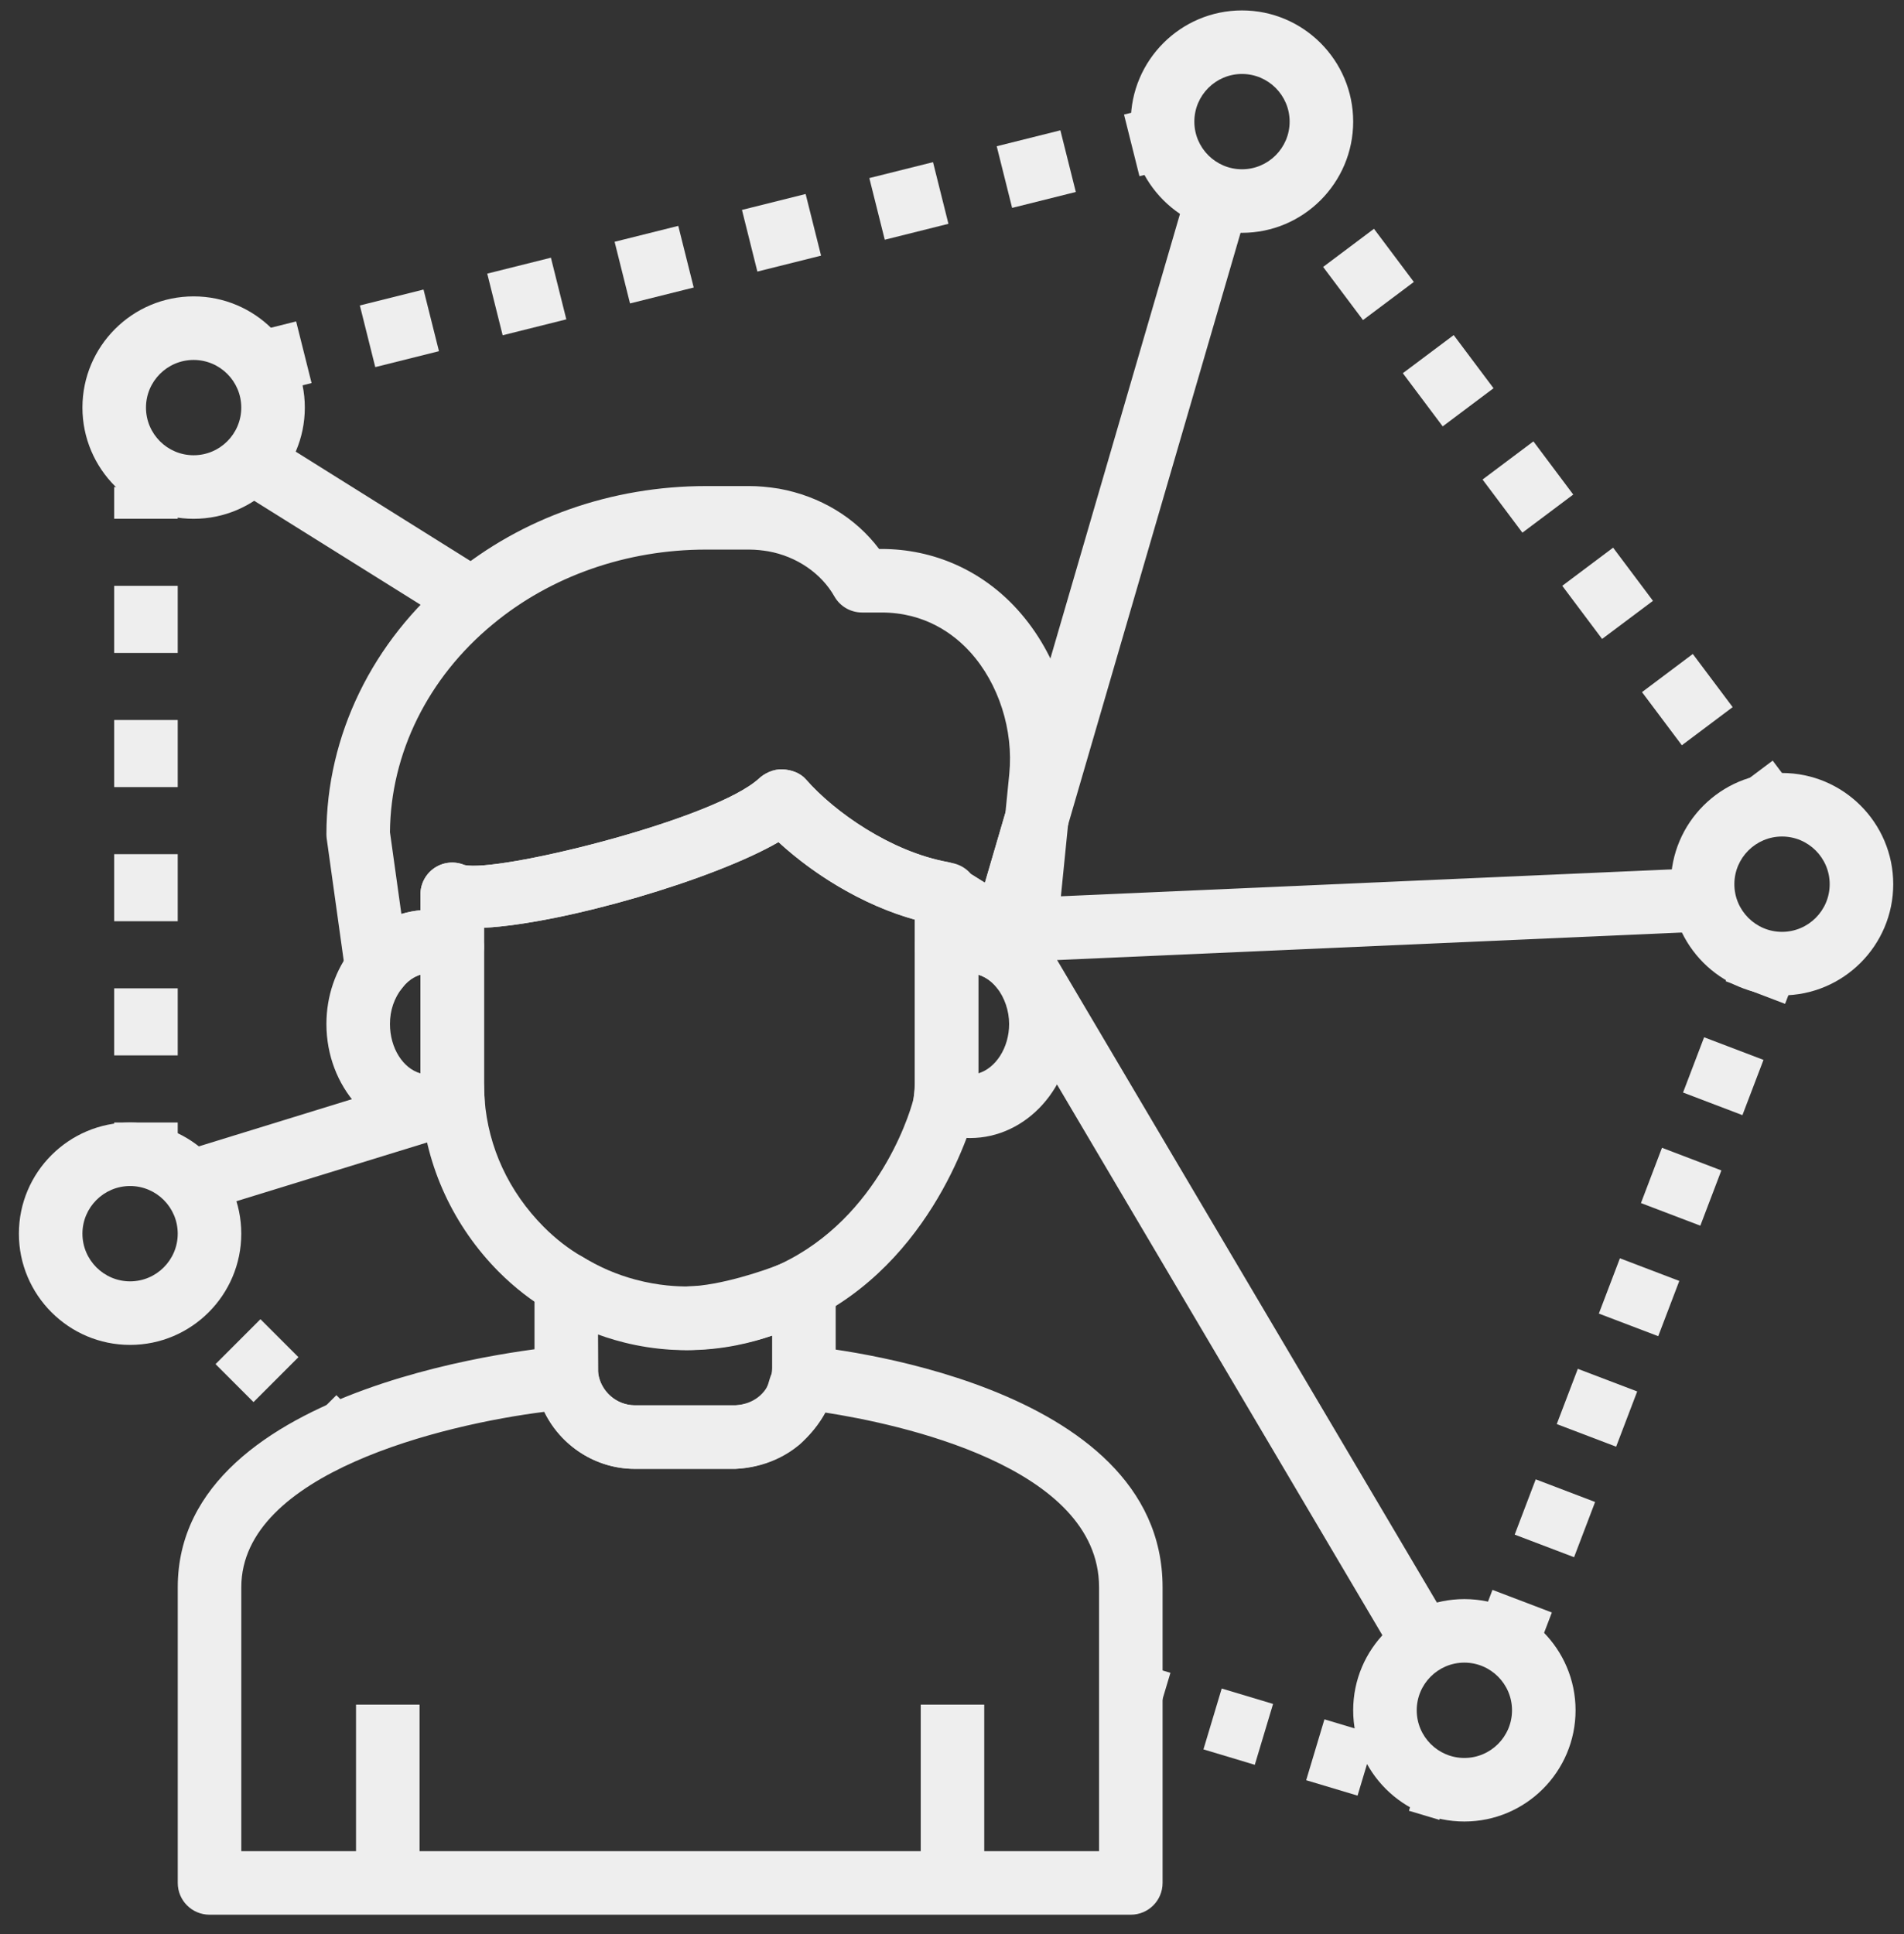 <svg width="64" height="65" viewBox="0 0 64 65" fill="none" xmlns="http://www.w3.org/2000/svg">
<rect x="0" y="0" width="64" height="65" fill="#333333" stroke="none"/>
<path d="M4.373 45.2C2.312 45.2 0.635 43.523 0.635 41.462C0.635 39.401 2.312 37.725 4.373 37.725C6.433 37.725 8.11 39.401 8.11 41.462C8.11 43.523 6.433 45.2 4.373 45.2ZM4.373 39.86C3.489 39.86 2.771 40.579 2.771 41.462C2.771 42.345 3.49 43.064 4.373 43.064C5.256 43.064 5.974 42.345 5.974 41.462C5.974 40.579 5.256 39.86 4.373 39.86Z" fill="#EEEEEE"/>
<path d="M3.838 16.368H5.974V17.435H3.838V16.368Z" fill="#EEEEEE"/>
<path d="M5.974 35.47H3.838V33.216H5.974V35.47ZM5.974 30.961H3.838V28.707H5.974V30.961ZM5.974 26.453H3.838V24.198H5.974V26.453ZM5.974 21.944H3.838V19.689H5.974V21.944Z" fill="#EEEEEE"/>
<path d="M3.838 37.725H5.974V38.792H3.838V37.725Z" fill="#EEEEEE"/>
<path d="M14.41 38.248C12.515 38.248 10.972 36.528 10.972 34.414C10.972 33.478 11.28 32.581 11.838 31.887C12.452 31.067 13.398 30.581 14.41 30.581C14.898 30.581 15.319 30.677 15.695 30.873C16.048 31.058 16.269 31.422 16.269 31.82V36.39C16.269 36.584 16.279 36.768 16.289 36.952C16.312 37.38 16.076 37.781 15.691 37.969C15.667 37.981 15.605 38.007 15.58 38.017C15.555 38.028 15.491 38.053 15.465 38.061L15.155 38.157C15.091 38.177 15.026 38.191 14.96 38.198C14.784 38.232 14.607 38.248 14.41 38.248ZM14.133 32.757C13.902 32.826 13.689 32.978 13.524 33.197C13.248 33.542 13.108 33.964 13.108 34.414C13.108 35.227 13.548 35.908 14.133 36.074L14.133 32.757Z" fill="#EEEEEE"/>
<path d="M32.606 38.248C32.167 38.248 31.724 38.151 31.327 37.968C30.893 37.769 30.645 37.305 30.718 36.833C30.741 36.686 30.748 36.545 30.748 36.39V31.82C30.748 31.429 30.961 31.07 31.304 30.883C31.67 30.683 32.109 30.581 32.606 30.581C33.645 30.612 34.551 31.081 35.18 31.869C35.747 32.591 36.055 33.493 36.055 34.415C36.055 36.528 34.508 38.248 32.606 38.248ZM32.884 32.758V36.073C33.468 35.903 33.92 35.212 33.92 34.415C33.92 33.974 33.769 33.529 33.506 33.194C33.333 32.977 33.117 32.827 32.884 32.758Z" fill="#EEEEEE"/>
<path d="M12.67 33.624C12.581 33.624 12.492 33.613 12.403 33.59C11.984 33.482 11.672 33.132 11.612 32.704L10.982 28.187C10.976 28.138 10.972 28.089 10.972 28.04C10.972 24.723 12.515 21.55 15.205 19.334C17.534 17.402 20.564 16.336 23.733 16.336H25.186C25.494 16.336 25.812 16.364 26.187 16.424C27.571 16.675 28.761 17.401 29.55 18.45H29.627C31.387 18.45 33.011 19.174 34.199 20.486C35.566 21.997 36.258 24.142 36.051 26.223L35.912 27.622C35.905 27.687 35.893 27.752 35.874 27.816L34.774 31.575C34.641 32.03 34.224 32.343 33.749 32.343C33.549 32.343 33.268 32.287 33.098 32.181L31.257 31.031C29.299 30.616 27.428 29.464 26.168 28.301C24.002 29.556 18.993 31.034 16.269 31.181V31.82C16.269 32.193 16.074 32.539 15.754 32.733C15.435 32.927 15.037 32.94 14.707 32.766C14.643 32.733 14.546 32.717 14.41 32.717C14.076 32.717 13.754 32.892 13.524 33.197C13.319 33.47 13.001 33.624 12.67 33.624ZM13.108 27.967L13.492 30.718C13.7 30.654 13.914 30.612 14.133 30.592V30.057C14.133 29.7 14.311 29.366 14.608 29.168C14.905 28.97 15.28 28.934 15.611 29.071C16.714 29.327 23.598 27.646 25.367 26.285C25.428 26.236 25.46 26.213 25.487 26.186C25.697 25.982 26.008 25.843 26.302 25.857C26.595 25.869 26.896 25.973 27.089 26.194C28.044 27.289 29.948 28.626 31.868 28.974C31.905 28.981 31.943 28.99 31.979 29.001C32.011 29.007 32.041 29.012 32.069 29.019C32.298 29.076 32.496 29.203 32.639 29.375L33.106 29.668L33.796 27.311L33.925 26.011C33.925 26.011 33.925 26.011 33.925 26.01C34.072 24.542 33.57 22.974 32.615 21.919C32.064 21.311 31.099 20.585 29.627 20.585H28.975C28.591 20.585 28.236 20.379 28.046 20.044C27.606 19.267 26.777 18.701 25.827 18.529C25.636 18.498 25.414 18.471 25.185 18.471H23.732C21.061 18.471 18.515 19.362 16.565 20.98C14.387 22.775 13.13 25.317 13.108 27.967Z" fill="#EEEEEE"/>
<path d="M34.347 33.603C34.028 33.603 33.719 33.46 33.513 33.202C33.271 32.899 32.956 32.727 32.626 32.716C32.408 32.717 32.336 32.752 32.328 32.757C31.998 32.939 31.597 32.931 31.272 32.738C30.947 32.546 30.748 32.197 30.748 31.82V30.121C30.748 29.733 30.959 29.376 31.299 29.188C31.636 28.998 32.051 29.009 32.382 29.216L33.106 29.668L33.824 27.216C33.978 26.686 34.509 26.361 35.053 26.468C35.594 26.573 35.966 27.074 35.911 27.622L35.412 32.608C35.382 33.047 35.085 33.423 34.665 33.554C34.561 33.587 34.453 33.603 34.347 33.603Z" fill="#EEEEEE"/>
<path d="M24.715 49.364H21.341C19.665 49.364 18.223 48.111 17.988 46.449C17.981 46.4 17.977 46.35 17.977 46.3C17.97 46.138 17.966 46.064 17.966 45.99V43.16C17.966 42.774 18.175 42.417 18.512 42.229C18.85 42.04 19.262 42.048 19.592 42.25C21.586 43.47 23.113 43.235 23.113 43.235C24.211 43.212 25.7 42.696 26.168 42.51C26.202 42.496 26.35 42.437 26.558 42.393C26.874 42.327 27.251 42.169 27.578 42.367C27.896 42.56 28.09 42.906 28.09 43.278V45.99C28.09 46.139 28.076 46.287 28.061 46.421C28.061 46.421 28.02 46.738 27.918 47.044C27.622 47.926 26.869 48.556 26.869 48.556C26.005 49.28 25.036 49.354 24.715 49.364ZM20.109 46.192C20.214 46.786 20.736 47.229 21.341 47.229H24.715C24.794 47.227 25.333 47.203 25.689 46.753C25.932 46.444 25.952 46.108 25.954 45.991V44.886C25.315 45.111 24.325 45.375 23.093 45.377C21.793 45.38 20.753 45.088 20.102 44.85L20.109 46.192Z" fill="#EEEEEE"/>
<path d="M38.011 64.35H7.043C6.453 64.35 5.975 63.873 5.975 63.282V53.343C5.975 46.397 18.413 45.281 18.942 45.236C19.506 45.193 20.03 45.595 20.108 46.151C20.196 46.766 20.724 47.231 21.338 47.231H24.715C25.002 47.214 25.387 47.141 25.637 46.857C25.837 46.629 25.824 46.412 25.945 46.147C25.945 46.147 26.111 45.144 27.119 45.236C27.607 45.281 39.078 46.404 39.078 53.343V63.282C39.078 63.873 38.6 64.35 38.011 64.35ZM8.111 62.215H36.943V53.343C36.943 49.259 30.137 47.844 27.744 47.474C27.583 47.768 27.248 48.284 26.637 48.712C25.849 49.263 25.058 49.349 24.715 49.367H21.338C20.023 49.367 18.852 48.59 18.299 47.449C14.909 47.874 8.111 49.511 8.111 53.343V62.215Z" fill="#EEEEEE"/>
<path d="M11.967 57.29H14.103V63.283H11.967V57.29Z" fill="#EEEEEE"/>
<path d="M30.949 57.29H33.084V63.353H30.949V57.29Z" fill="#EEEEEE"/>
<path d="M41.748 7.825C39.687 7.825 38.01 6.148 38.01 4.088C38.01 2.027 39.687 0.35 41.748 0.35C43.808 0.35 45.485 2.027 45.485 4.088C45.485 6.148 43.808 7.825 41.748 7.825ZM41.748 2.486C40.864 2.486 40.146 3.204 40.146 4.088C40.146 4.971 40.865 5.689 41.748 5.689C42.631 5.689 43.349 4.971 43.349 4.088C43.349 3.204 42.631 2.486 41.748 2.486Z" fill="#EEEEEE"/>
<path d="M6.508 17.436C4.448 17.436 2.771 15.759 2.771 13.698C2.771 11.638 4.448 9.961 6.508 9.961C8.569 9.961 10.246 11.638 10.246 13.698C10.246 15.759 8.569 17.436 6.508 17.436ZM6.508 12.097C5.625 12.097 4.907 12.815 4.907 13.698C4.907 14.582 5.625 15.3 6.508 15.3C7.392 15.3 8.11 14.582 8.11 13.698C8.11 12.815 7.392 12.097 6.508 12.097Z" fill="#EEEEEE"/>
<path d="M59.9 33.453C57.839 33.453 56.163 31.776 56.163 29.716C56.163 27.655 57.84 25.979 59.9 25.979C61.961 25.979 63.638 27.655 63.638 29.716C63.638 31.776 61.961 33.453 59.9 33.453ZM59.9 28.114C59.017 28.114 58.298 28.833 58.298 29.716C58.298 30.599 59.017 31.318 59.9 31.318C60.783 31.318 61.502 30.599 61.502 29.716C61.502 28.833 60.783 28.114 59.9 28.114Z" fill="#EEEEEE"/>
<path d="M49.222 61.218C47.162 61.218 45.485 59.541 45.485 57.48C45.485 55.42 47.162 53.743 49.222 53.743C51.283 53.743 52.96 55.42 52.96 57.48C52.96 59.541 51.283 61.218 49.222 61.218ZM49.222 55.878C48.339 55.878 47.621 56.597 47.621 57.48C47.621 58.364 48.339 59.082 49.222 59.082C50.106 59.082 50.824 58.363 50.824 57.48C50.824 56.597 50.105 55.878 49.222 55.878Z" fill="#EEEEEE"/>
<path d="M8.917 11.062L9.954 10.802L10.473 12.874L9.437 13.134L8.917 11.062Z" fill="#EEEEEE"/>
<path d="M12.614 12.338L12.096 10.266L14.236 9.731L14.755 11.803L12.614 12.338ZM16.896 11.268L16.378 9.196L18.518 8.661L19.036 10.733L16.896 11.268ZM21.177 10.198L20.659 8.126L22.799 7.591L23.318 9.663L21.177 10.198ZM25.458 9.127L24.94 7.055L27.08 6.52L27.599 8.592L25.458 9.127ZM29.74 8.057L29.221 5.985L31.362 5.45L31.88 7.522L29.74 8.057ZM34.021 6.987L33.503 4.915L35.643 4.38L36.162 6.452L34.021 6.987Z" fill="#EEEEEE"/>
<path d="M37.782 3.85L38.818 3.59L39.337 5.662L38.301 5.922L37.782 3.85Z" fill="#EEEEEE"/>
<path d="M56.533 25.047L55.193 23.261L56.901 21.979L58.241 23.765L56.533 25.047ZM53.852 21.474L52.513 19.688L54.222 18.406L55.562 20.193L53.852 21.474ZM51.173 17.902L49.834 16.116L51.543 14.834L52.882 16.621L51.173 17.902ZM48.494 14.33L47.154 12.543L48.864 11.262L50.203 13.048L48.494 14.33ZM45.815 10.757L44.475 8.971L46.184 7.689L47.524 9.476L45.815 10.757Z" fill="#EEEEEE"/>
<path d="M57.877 26.845L59.586 25.563L60.227 26.418L58.518 27.699L57.877 26.845Z" fill="#EEEEEE"/>
<path d="M58.006 32.977L58.386 31.98L60.383 32.74L60.003 33.738L58.006 32.977Z" fill="#EEEEEE"/>
<path d="M52.91 52.335L50.914 51.576L51.621 49.718L53.617 50.479L52.91 52.335ZM54.324 48.621L52.328 47.861L53.036 46.004L55.032 46.764L54.324 48.621ZM55.739 44.907L53.743 44.147L54.451 42.289L56.447 43.05L55.739 44.907ZM57.154 41.193L55.158 40.433L55.865 38.575L57.861 39.336L57.154 41.193ZM58.569 37.478L56.573 36.718L57.281 34.861L59.277 35.621L58.569 37.478Z" fill="#EEEEEE"/>
<path d="M49.788 54.429L50.167 53.433L52.163 54.193L51.783 55.19L49.788 54.429Z" fill="#EEEEEE"/>
<path d="M7.245 45.846L8.754 44.336L10.031 45.612L8.521 47.122L7.245 45.846Z" fill="#EEEEEE"/>
<path d="M9.797 48.399L11.307 46.889L12.062 47.644L10.552 49.154L9.797 48.399Z" fill="#EEEEEE"/>
<path d="M47.36 60.857L47.973 58.811L48.996 59.117L48.383 61.163L47.36 60.857Z" fill="#EEEEEE"/>
<path d="M45.632 60.348L43.905 59.83L44.519 57.784L46.246 58.302L45.632 60.348ZM42.178 59.312L40.452 58.794L41.066 56.748L42.792 57.266L42.178 59.312Z" fill="#EEEEEE"/>
<path d="M37.706 57.961L38.319 55.915L39.342 56.221L38.729 58.267L37.706 57.961Z" fill="#EEEEEE"/>
<path d="M35.874 27.815L33.824 27.217L40.189 5.387L42.237 5.992L41.96 6.931L35.874 27.815Z" fill="#EEEEEE"/>
<path d="M6.282 40.883L5.667 38.838L6.094 38.709L14.502 36.117C14.538 36.105 14.575 36.097 14.612 36.089L14.83 36.022L15.222 37.019L15.515 38.047L15.155 38.157C15.117 38.169 15.078 38.178 15.04 38.186L6.282 40.883Z" fill="#EEEEEE"/>
<path d="M33.702 30.208L57.182 29.174L57.276 31.307L33.796 32.342L33.702 30.208Z" fill="#EEEEEE"/>
<path d="M23.113 45.371C22.61 45.373 20.614 45.301 18.477 44.071C17.884 43.73 17.299 43.278 16.763 42.741C15.243 41.209 14.319 39.207 14.158 37.102C14.144 36.846 14.133 36.624 14.133 36.39V30.058C14.133 29.701 14.312 29.367 14.609 29.169C14.905 28.971 15.281 28.935 15.611 29.072C16.714 29.328 23.599 27.647 25.367 26.286C25.429 26.237 25.46 26.215 25.488 26.188C25.698 25.983 26.008 25.844 26.302 25.858C26.595 25.87 26.897 25.974 27.09 26.195C28.045 27.29 29.948 28.627 31.868 28.975C32.017 29.002 32.159 29.061 32.283 29.147L32.423 29.243C32.712 29.442 32.885 29.77 32.885 30.122V36.39C32.885 36.663 32.87 36.906 32.829 37.164C32.785 37.441 31.578 42.078 27.511 44.227C26.841 44.581 26.241 44.79 26.078 44.846C24.589 45.352 23.364 45.37 23.113 45.371ZM16.269 31.181V36.39C16.269 36.584 16.279 36.768 16.289 36.952C16.412 38.562 17.1 40.047 18.277 41.234C18.677 41.635 19.113 41.973 19.568 42.235C20.133 42.581 20.736 42.839 21.362 43.006C22.155 43.218 22.805 43.237 23.114 43.235C24.207 43.23 25.02 42.952 25.464 42.795C25.607 42.745 26.043 42.587 26.533 42.329C29.726 40.644 30.684 37.081 30.712 36.898C30.743 36.686 30.75 36.545 30.75 36.39V30.907C28.979 30.416 27.32 29.363 26.168 28.301C24.003 29.555 18.993 31.034 16.269 31.181Z" fill="#EEEEEE"/>
<path d="M15.317 21.063L7.556 16.213L8.664 14.387L9.016 14.601L16.45 19.253L15.317 21.063Z" fill="#EEEEEE"/>
<path d="M46.701 55.354L32.817 31.858L33.668 31.359L34.195 30.349C34.357 30.442 34.566 30.618 34.66 30.778L35.279 31.836L48.54 54.267L46.701 55.354Z" fill="#EEEEEE"/>
</svg>
